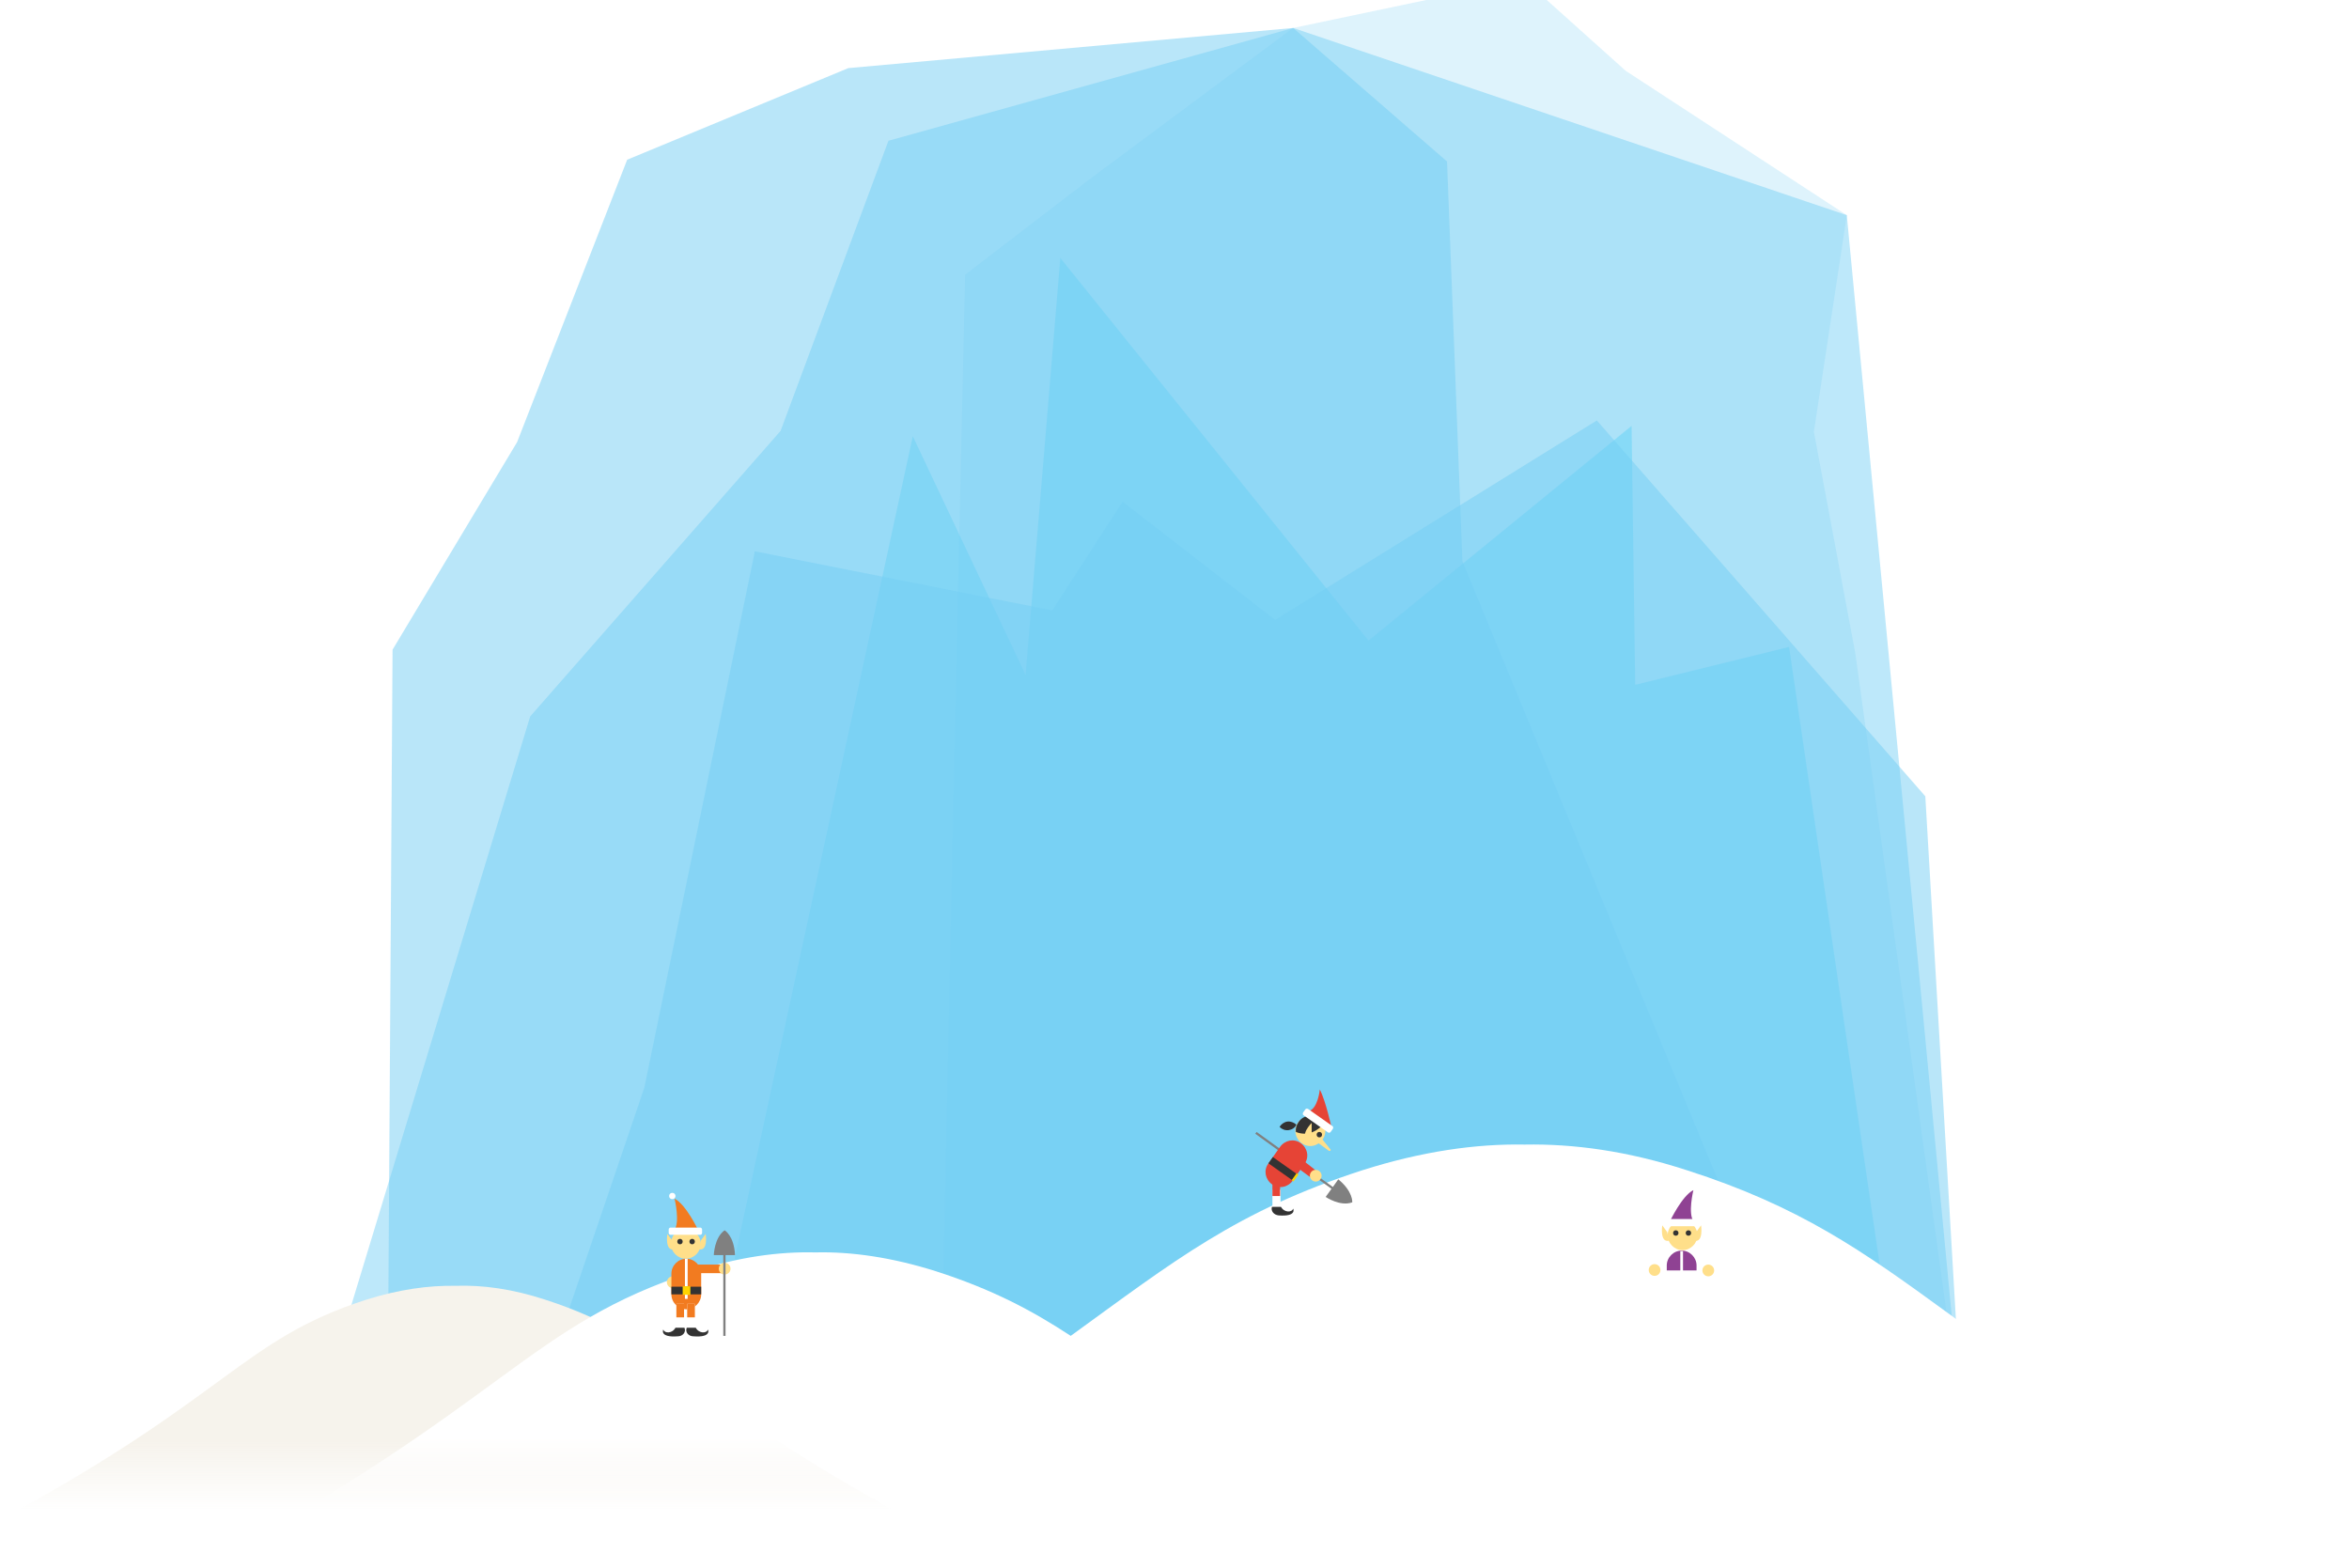<svg id="slice" xmlns="http://www.w3.org/2000/svg" width="520.6" height="347.6" viewBox="0 0 520.6 347.6"><style>.st0{opacity:.11;fill:#231f20}.st1{fill:#94917f}.st2{fill:#baafa2}.st3{fill:#785768}.st4{fill:#aaa89a}.st5{opacity:.1}.st6{fill:#8ce1f9}.st7{fill:#ceccbf}.st8{fill:#8d667a}.st9{fill:#918c84}.st10{fill:#c2beb6}.st11{fill:#f0e1d1}.st12{fill:#b6b4a8}.st13{fill:#94938a}.st14{fill:#7d7c71}.st15{fill:#633b4f}.st16{fill:#85837d}.st17{fill:#8a7665}.st18{fill:#6a695c}.st19{fill:#b9b7a4}.st20{fill:#2f9f42}.st21{opacity:.13}.st22{opacity:.2;fill:#231f20}.st23{fill:#d53e2e}.st24{fill:#003673}.st25{fill:#f09a1a}.st26{fill:#fdbf0f}.st27{fill:#736357}.st28{fill:#d84637}.st29{fill:#00a9e9}.st30{fill:#ffde00}.st31{fill:#48b780}.st32{fill:#7c6959}.st33{fill:#d3ae6e}.st34{fill:#FFF}.st35{fill:#ffe95a}.st36{fill:#ffc300}.st37{fill:#f27b20}.st38{fill:#ee3837}.st39{fill:#4c8bfb}.st40{fill:#b757c5}.st41{fill:#ffdf8a}.st42{fill:#333}.st43{fill:#6a57ab}.st44{fill:#5d377a}.st45{fill:#393939}.st46{fill:#fde08b}.st47{fill:#dc3126}.st48{fill:#fdd500}.st49{fill:#515c5d}.st50{fill:#7d8586}.st51{fill:#afd136}.st52{fill:url(#SVGID_1_)}.st53{fill:url(#SVGID_2_)}.st54{fill:#e8d184}.st55{fill:#ca7836}.st56{fill:#54d184}.st57{opacity:.48}.st58{opacity:.5;fill:#75cef4}.st59{opacity:.5;fill:#00bff0}.st60{opacity:.5;fill:#e6f6fd}.st61{opacity:.48;fill:#75cef4}.st62{fill:url(#SVGID_3_)}.st63{fill:gray}.st64{fill:#8f4293}.st65{fill:#ffd400}.st66{fill:url(#SVGID_4_)}.st67{fill:#28ae4b}.st68{fill:#e64436}.st69{fill:url(#SVGID_5_)}.st70{fill:url(#XMLID_113_)}.st71{opacity:.17;fill:#FFF}.st72{fill:url(#SVGID_6_)}.st73{fill:url(#SVGID_7_)}.st74{fill:#00b2ee}.st75{fill:#b89860}.st76{fill:#b0b0b0}.st77{fill:#864537}.st78{fill:#fbcf99}.st79{fill:#fbcd48}.st80{fill:#FD0}.st81{fill:#d2392c}.st82{fill:url(#SVGID_8_)}.st83{fill:url(#SVGID_9_)}.st84{fill:url(#SVGID_10_)}.st85{fill:url(#SVGID_11_)}.st86{fill:url(#XMLID_213_)}.st87{fill:#afd77d}.st88{opacity:.1;fill:#231f20}.st89{fill:#7cb342}.st90{fill:#f9ce1d}.st91{fill:#ffe36c}.st92{fill:#5e35b1}.st93{fill:#9575cd}.st94{fill:#29b6f6}.st95{fill:#4ad0ff}.st96{fill:#9dce2e}.st97{fill:#e53935}.st98{fill:#f94b4b}.st99{fill:#fb8c00}.st100{fill:#fc9f42}.st101{fill:#9dca3b}.st102{fill:#66a622}.st103{fill:#ffb300}.st104{fill:#f57c00}.st105{fill:#a1cacf}.st106{fill:#dff3f5}.st107{fill:#bad7db}.st108{fill:#c3dfe3}.st109{fill:#bcdee3}.st110{opacity:.5}.st111{opacity:.8}.st112{fill:url(#XMLID_215_)}.st113{fill:url(#SVGID_12_)}.st114{fill:#f6f3ec}.st115{fill:#d7d7d7}.st116{fill:#959d9e}.st117{fill:#b3b3b3}.st118{fill:#e0e0e0}.st119{fill:#4d4d4d}.st120{fill:#595959}.st121{fill:#ffeb5e}.st122{fill:#6d7576}.st123{fill:#c9e09d}.st124{fill:#8f8f8f}.st125{fill:#5c6566}.st126{fill:#a19e97}.st127{fill:#61c6ec}.st128{fill:#77bf82}.st129{fill:#f3ff73}.st130{fill:url(#XMLID_218_)}.st131{fill:url(#SVGID_13_)}.st132{fill:url(#SVGID_14_)}.st133{fill:url(#XMLID_221_)}.st134{fill:#555047}.st135{fill:#896339}.st136{fill:#736f68}.st137{fill:#949494}.st138{fill:#83dee8}.st139{fill:#85827d}.st140{opacity:.2}.st141{fill:#404040}.st142{fill:silver}.st143{fill:#EEE}.st144{fill:#44c2c2}.st144,.st145{clip-path:url(#SVGID_16_)}.st145{fill:#a3d89f}.st146{fill:#c83a74}.st146,.st147{clip-path:url(#SVGID_16_)}.st147{fill:#ffa376}.st148{opacity:.24}.st149{opacity:.48;fill:#85827d}.st150{opacity:.48;fill:none;stroke:#85827d;stroke-width:.9;stroke-miterlimit:10}.st151{opacity:.83;fill:#85827d}.st152{fill:#888480}.st153{fill:#7099ba}.st154{fill:#b0e1e8}.st155{opacity:.22;fill:#FFF}.st156{fill:url(#XMLID_230_)}.st157{fill:url(#SVGID_17_)}.st158{fill:url(#SVGID_18_)}.st159{fill:url(#XMLID_231_)}.st160{fill:#9db9bd}.st161{fill:#d1e3e6}.st162{fill:#b6d6db}.st163{fill:#9ccfd9}.st164{fill:#b4d3d9}.st165{fill:#97babf}.st166{fill:#c1dff5}.st167{fill:#c5e7eb}.st168{fill:#8ab8d4}.st169{fill:#e6e6e6}.st170{fill:#716e69}.st171{fill:#71bdde}.st172{fill:#659bc7}.st173{fill:#70afd4}.st174{fill:none}.st175{fill:#97cee6}.st176{opacity:8e-2;fill:#0f0f0f}.st177{opacity:.1;fill:#0f0f0f}.st178{fill:#385fe4}.st179{fill:#CCC}.st180{fill:#2986e4}.st181{opacity:.21}.st182{clip-path:url(#SVGID_20_)}.st183{filter:url(#Adobe_OpacityMaskFilter)}.st184{mask:url(#SVGID_21_);fill:#33659a}.st185{filter:url(#Adobe_OpacityMaskFilter_1_)}.st186{mask:url(#SVGID_22_);fill:#385fe4}.st187{filter:url(#Adobe_OpacityMaskFilter_2_)}.st188{opacity:.17;mask:url(#SVGID_23_)}.st189{clip-path:url(#SVGID_25_)}.st190{opacity:.77}.st191{fill:#e8c97b}.st192{fill:#2d56e2}.st193{opacity:.11}.st194{fill:#0bbf68}.st195{fill:#98bee4}.st196{fill:#3f5656}.st197{fill:#d7c17d}.st198{opacity:.2;fill:#FFF}.st199{fill:url(#SVGID_26_)}.st200{fill:url(#XMLID_342_)}.st201{fill:url(#SVGID_27_)}.st202{fill:url(#XMLID_352_)}.st203{fill:#9c9c9c}.st204{fill:#808082}.st205{fill:#9ed5ec}.st206{fill:#cacaca}.st207{fill:#e3e3e3}.st208{fill:#979797}.st209{fill:#9e9e9e}.st210{opacity:.58;fill:#c7ffff}.st211{opacity:.25}.st212{fill:#a52e22}.st213{fill:#e63636}.st214{fill:url(#XMLID_360_)}.st215{fill:url(#XMLID_362_)}.st216{fill:#969696}.st217{fill:#0158bb}.st218{fill:#1565c0}.st219{fill:#3dd1f9}.st220{fill:#f5a816}.st221{fill:#c62828}.st222{fill:#bdbdbd}.st223{fill:#a5a5a5}.st224{fill:#424242}.st225{fill:#e6e7e8}.st226{clip-path:url(#SVGID_31_);fill:#FFF}.st227{fill:#e91c24}.st227,.st228{clip-path:url(#SVGID_31_)}.st228{fill:#1976d2}.st229{fill:#4d8acf}.st230{fill:none;stroke:#FFF;stroke-width:.9;stroke-miterlimit:10}.st231{fill:#00adee}.st232{clip-path:url(#SVGID_33_);fill:#FFF}.st233{fill:#dbdbdb}.st234{fill:url(#SVGID_34_)}.st235{fill:url(#SVGID_35_)}.st236{fill:url(#SVGID_36_)}.st237{fill:url(#SVGID_37_)}.st238{fill:url(#SVGID_38_)}.st239{fill:url(#SVGID_39_)}.st240{fill:url(#SVGID_40_)}.st241{fill:url(#SVGID_41_)}.st242{fill:#f7ce97}.st243{fill:#4c4c4c}.st244{fill:#e9e9e9}.st245{fill:#eb9b95}.st246{fill:#656565}.st247{fill:#5e5a48}.st248{fill:url(#SVGID_42_)}.st249{fill:url(#SVGID_43_)}.st250{fill:#999}.st251{opacity:.36;fill:#00a64c}.st252{fill:#d4d4d4}.st252,.st253{fill-rule:evenodd;clip-rule:evenodd}.st253{fill:#FFF}.st254{fill:#008141}.st254,.st255{fill-rule:evenodd;clip-rule:evenodd}.st255{fill:#00a64c}.st256{fill:#28b265}.st257{opacity:.4;fill:#ffe000}.st258{fill:#c8cbcc}.st259{fill:#b8b8b8}.st260{fill:#949496}.st261{fill:#c8ead4}.st262{fill:#7d8485}.st263{fill:#2364d5}.st264{fill:url(#XMLID_368_)}.st265{fill:url(#SVGID_44_)}.st266{fill:url(#SVGID_45_)}.st267{fill:url(#SVGID_46_)}.st268{fill:#8700ee}.st269{fill:#00b533}.st270{fill:#eeda00}.st271{fill:#f2206d}.st272{fill:#6299fb}.st273{opacity:.7;fill:url(#SVGID_47_)}.st274{opacity:.7;fill:url(#SVGID_48_)}.st275{opacity:.7;fill:url(#SVGID_49_)}.st276{fill:#ee5e5d}.st277{fill:#e09d17}.st278{fill:#f0ede9}.st279{clip-path:url(#SVGID_51_)}.st280{fill:#eec85c}.st281{opacity:.32;fill:#9a0000}.st282{fill:#f0f0f0}.st283{fill:#81d4fa}.st284{opacity:.49;fill:#c9edfc}.st285{fill:#d8746a}.st286{fill:#fcbe8d}.st287{fill:#00a9e7}.st288{fill:#6a7173}.st289{opacity:.6}.st290{fill:url(#SVGID_52_)}.st291{fill:url(#SVGID_53_)}.st292{fill:url(#XMLID_388_)}.st293{fill:url(#SVGID_54_)}.st294{fill:url(#SVGID_55_)}.st295{fill:url(#SVGID_56_)}.st296{fill:url(#SVGID_57_)}.st297{fill:#67635d}.st298{fill:#999690}.st299{fill:#e6da91}.st300{opacity:.55;fill:#bbaf3e}.st301{fill:#a8a69b}.st302{clip-path:url(#SVGID_59_)}.st303{fill:url(#SVGID_60_)}.st304{fill:url(#SVGID_61_)}.st305{opacity:.1;clip-path:url(#SVGID_59_)}.st306{clip-path:url(#SVGID_63_)}.st307{fill:#e3e3e2}.st308{fill:#cf4140}.st309{fill:url(#SVGID_64_)}.st310{fill:url(#SVGID_65_)}.st311{fill:url(#SVGID_66_)}.st312{fill:url(#SVGID_67_)}.st313{fill:#666}.st314{fill:#c1161c}.st315{fill:#b47945}.st316{fill:#d9dadb}.st317{fill:#36af49}.st318{fill:#2a943e}.st319{fill:#9ea0a2}.st320{fill:#bebfc1}.st321{fill:#f5961d}.st322{fill:#ffef00}.st323{fill:#6d6d6d}.st324{fill:url(#SVGID_68_)}.st325{fill:url(#XMLID_391_)}.st326{fill:#795d00}.st327{fill:#bb8024}.st327,.st328{clip-path:url(#SVGID_70_)}.st328{opacity:.1}.st329{fill:#955d00}.st330{fill:#f38836}.st331{fill:url(#XMLID_392_)}.st332{fill:url(#SVGID_71_)}.st333{fill:url(#SVGID_72_)}.st334{fill:url(#XMLID_393_)}.st335{opacity:.99}.st336{fill:#e8af38}.st337{fill:#98ab00}.st338{fill:#e75c52}.st339{fill:#a9897d}.st340{fill:#cb9d7b}.st341{fill:#996b63}.st342{fill:#35b8e8}.st343{opacity:.12;fill:url(#SVGID_73_)}.st344{opacity:.12;fill:url(#SVGID_74_)}.st345{opacity:.28;fill:url(#SVGID_77_)}.st346{opacity:.2;clip-path:url(#SVGID_81_)}.st347{fill:#fff59c}.st348{fill:#ebdbce}.st349{fill:#b07a53}.st350{fill:#1185ba}.st351{fill:#1f57a1}.st351,.st352{opacity:.32}.st353{fill:#c28d65}.st354{fill:#eb776f}.st355{fill:#afdb39}.st356{fill:#ebdb57}.st357{opacity:.16}.st358{fill:#cba483}.st359{fill:url(#XMLID_394_)}.st360{fill:url(#SVGID_82_)}.st361{fill:url(#SVGID_83_)}.st362{fill:#bee6eb}.st363{fill:#f9df00}.st364{fill:#d84733}.st365{fill:#fce000}.st366{fill:#575757}.st367{fill:#b3b2b3}.st368{fill:#e5e5e4}.st369{fill:#d5302b}.st370{fill:url(#SVGID_84_)}.st371{fill:url(#SVGID_85_)}.st372{fill:#ec4180}.st373{fill:#fbcb54}.st374{fill:#7296f0}.st375{fill:#fc793d}.st376{opacity:.14}.st377{fill:#404144}.st378{fill:#606163}.st379{opacity:.3}.st380,.st381{fill:#d7b256}.st381{opacity:.38}.st382{fill:#3d3d39}.st383{fill:#393b36}.st384{opacity:.6;fill:#3bff65}.st385{opacity:.6;fill:#fc793d}.st386{clip-path:url(#SVGID_87_)}.st387{opacity:.29}.st388{fill:#9a51a8}.st389{fill:#fef6e0}.st390{fill:#a06ea9}.st391{fill:#353535}.st392{clip-path:url(#SVGID_89_);fill:#FFF}.st393{opacity:.23;fill:#FFF}.st394{opacity:.13;fill:#FFF}.st395{opacity:5e-2}.st396{opacity:.45}.st397{opacity:.2}.st397,.st398{fill:#fff170}.st399{opacity:.21;fill:#FFF}.st400{opacity:.1;fill:#FFF}.st401{opacity:.27;fill:url(#SVGID_90_)}.st402{opacity:.27;fill:url(#SVGID_91_)}.st403{fill:url(#SVGID_92_)}.st404{fill:url(#SVGID_93_)}.st405{fill:#2850a8}.st406{fill:#286ee4}.st407{fill:#0053df}.st408{fill:#007dd0}.st409{fill:#2891e4}.st410{opacity:.72}.st411{opacity:.28;fill:url(#SVGID_94_)}.st412{opacity:.28;fill:url(#SVGID_95_)}.st413{fill:#2d6b7f}.st414,.st415{fill:#ff7c40}.st415{opacity:.21}.st416{opacity:.28;fill:url(#SVGID_96_)}.st417{opacity:.28;fill:url(#SVGID_97_)}.st418{opacity:.28;fill:url(#SVGID_98_)}.st419{opacity:.28;fill:url(#SVGID_99_)}.st420,.st421{fill:#ffee0a}.st421{opacity:.21}.st422{opacity:.28;fill:url(#SVGID_100_)}.st423{opacity:.28;fill:url(#SVGID_101_)}.st424,.st425{fill:#fd45ff}.st425{opacity:.21}.st426{opacity:.28;fill:url(#SVGID_102_)}.st427{opacity:.28;fill:url(#SVGID_103_)}.st428,.st429{fill:#52ff52}.st429{opacity:.21}.st430{opacity:.28;fill:url(#SVGID_104_)}.st431{opacity:.28;fill:url(#SVGID_105_)}.st432{opacity:.28;fill:url(#SVGID_106_)}.st433{opacity:.28;fill:url(#SVGID_107_)}.st434,.st435{fill:#59fff3}.st435{opacity:.21}.st436{opacity:.28;fill:url(#SVGID_108_)}.st437{opacity:.28;fill:url(#SVGID_109_)}.st438{opacity:.28;fill:url(#SVGID_110_)}.st439{opacity:.28;fill:url(#SVGID_111_)}.st440{opacity:.28;fill:url(#SVGID_112_)}.st441{opacity:.28;fill:url(#SVGID_113_)}.st442{opacity:.28;fill:url(#SVGID_114_)}.st443{opacity:.28;fill:url(#SVGID_115_)}.st444{opacity:.28;fill:url(#SVGID_116_)}.st445{opacity:.28;fill:url(#SVGID_117_)}.st446{opacity:.28;fill:url(#SVGID_118_)}.st447{opacity:.28;fill:url(#SVGID_119_)}.st448{opacity:.28;fill:url(#SVGID_120_)}.st449{opacity:.28;fill:url(#SVGID_121_)}.st450{opacity:.28;fill:url(#SVGID_122_)}.st451{opacity:.28;fill:url(#SVGID_123_)}.st452{opacity:.28;fill:url(#SVGID_124_)}.st453{opacity:.28;fill:url(#SVGID_125_)}.st454{opacity:.28;fill:url(#SVGID_126_)}.st455{opacity:.28;fill:url(#SVGID_127_)}.st456{opacity:.28;fill:url(#SVGID_128_)}.st457{opacity:.28;fill:url(#SVGID_129_)}.st458{opacity:.28;fill:url(#SVGID_130_)}.st459{opacity:.28;fill:url(#SVGID_131_)}.st460{opacity:.28;fill:url(#SVGID_132_)}.st461{opacity:.28;fill:url(#SVGID_133_)}.st462{opacity:.28;fill:url(#SVGID_134_)}.st463{opacity:.28;fill:url(#SVGID_135_)}.st464{opacity:.28;fill:url(#SVGID_136_)}.st465{opacity:.28;fill:url(#SVGID_137_)}.st466{opacity:.28;fill:url(#SVGID_138_)}.st467{opacity:.28;fill:url(#SVGID_139_)}.st468{opacity:.28;fill:url(#SVGID_140_)}.st469{opacity:.28;fill:url(#SVGID_141_)}.st470{opacity:.28;fill:url(#SVGID_142_)}.st471{opacity:.28;fill:url(#SVGID_143_)}.st472{opacity:.28;fill:url(#SVGID_144_)}.st473{opacity:.28;fill:url(#SVGID_145_)}.st474{opacity:.28;fill:url(#SVGID_146_)}.st475{opacity:.28;fill:url(#SVGID_147_)}.st476{opacity:.28;fill:url(#SVGID_148_)}.st477{opacity:.28;fill:url(#SVGID_149_)}.st478{opacity:.28;fill:url(#SVGID_150_)}.st479{opacity:.28;fill:url(#SVGID_151_)}.st480{opacity:.28;fill:url(#SVGID_152_)}.st481{opacity:.28;fill:url(#SVGID_153_)}.st482{opacity:.28;fill:url(#SVGID_154_)}.st483{opacity:.28;fill:url(#SVGID_155_)}.st484{opacity:.28;fill:url(#SVGID_156_)}.st485{opacity:.28;fill:url(#SVGID_157_)}.st486{opacity:.28;fill:url(#SVGID_158_)}.st487{opacity:.28;fill:url(#SVGID_159_)}.st488{opacity:.28;fill:url(#SVGID_160_)}.st489{opacity:.28;fill:url(#SVGID_161_)}.st490{opacity:.28;fill:url(#SVGID_162_)}.st491{opacity:.28;fill:url(#SVGID_163_)}.st492{opacity:.28;fill:url(#SVGID_164_)}.st493{opacity:.28;fill:url(#SVGID_165_)}.st494{opacity:.28;fill:url(#SVGID_166_)}.st495{opacity:.28;fill:url(#SVGID_167_)}.st496{opacity:.28;fill:url(#SVGID_168_)}.st497{opacity:.28;fill:url(#SVGID_169_)}.st498{opacity:.28;fill:url(#SVGID_170_)}.st499{opacity:.28;fill:url(#SVGID_171_)}.st500{opacity:.28;fill:url(#SVGID_172_)}.st501{opacity:.28;fill:url(#SVGID_173_)}.st502{fill:#898f90}.st503{opacity:.25;fill:#FFF}.st504{fill:#00b8f0}.st505{fill:#00a7f0}.st506{opacity:.91;fill:url(#SVGID_174_)}.st507{opacity:.12;fill:#ffee0a}.st508{opacity:.62}.st509{fill:url(#SVGID_175_)}.st510{fill:url(#SVGID_176_)}.st511{fill:url(#SVGID_177_)}.st512{fill:url(#SVGID_178_)}.st513{fill:#7d857e}.st514{fill:#89908a}.st515{opacity:.91;fill:url(#SVGID_179_)}.st516{opacity:.12}.st516,.st517{fill:#78ff5e}.st518{fill:url(#SVGID_180_)}.st519{fill:url(#SVGID_181_)}.st520{fill:url(#SVGID_182_)}.st521{fill:url(#SVGID_183_)}.st522{fill:#85847d}.st523{fill:#908f89}.st524{opacity:.91;fill:url(#SVGID_184_)}.st525{opacity:.12;fill:#ff5e91}.st526{fill:#ff8373}.st527{fill:url(#SVGID_185_)}.st528{fill:url(#SVGID_186_)}.st529{fill:url(#SVGID_187_)}.st530{fill:url(#SVGID_188_)}.st531{fill:#5d6667}.st532{fill:url(#XMLID_395_)}.st533{fill:url(#XMLID_401_)}.st534{fill:url(#SVGID_189_)}.st535{fill:#b13837}.st536{fill:#3b627a}.st537{fill:url(#SVGID_190_)}.st538{fill:url(#XMLID_405_)}.st539{fill:url(#SVGID_191_)}.st540{fill:#754517}.st541{fill:#845930}.st542{fill:#a35f25}.st543{fill:#aa6c37}.st544{fill:#b07644}.st545{fill:#efdbc1}.st546{fill:#ffc805}.st547{fill:#231f20}.st548{fill:#00a351}.st549{fill:#084}.st550{fill:#ef6522}.st551{fill:#7a4b1f}.st552{fill:#32cbe6}.st553{fill:url(#SVGID_192_)}.st554{opacity:.1;fill:#005fd0}.st555{fill:#e6e5e1}.st556{fill:#7b9eb8}.st557{fill:#a5b3ad}.st558{fill:#c7c7c7}.st559{fill:url(#XMLID_412_)}.st560{fill:url(#SVGID_193_)}.st561{fill:url(#SVGID_194_)}.st562{fill:#388e3c}.st563{fill:#2e7d32}.st564{fill:#ffe18c}.st565{opacity:.25;fill:#29b6f6}.st566{fill:#414042}.st567{fill:#2f4c52}.st568{fill:#455d82}.st569{fill:#795548}.st570{fill:#d3d4d6}.st571{fill:#bcbec0}.st572{clip-path:url(#SVGID_196_)}.st573{fill:url(#SVGID_197_)}.st574{fill:url(#SVGID_198_)}.st575{clip-path:url(#SVGID_200_)}.st576{opacity:.5;fill:#f9ce1d}.st577{opacity:.28}.st578{fill:#d7d8d9}.st579{fill:#ebeced}.st580{fill:#ffd600}.st581{fill:#039be5}.st582{fill:url(#XMLID_418_)}.st583{fill:url(#SVGID_201_)}.st584{fill:#34d4f0}.st585{fill:#74e4f6}.st585,.st586{opacity:.51}.st587{fill:#74e4f6}.st588{fill:url(#XMLID_420_)}.st589{fill:#434fbf}.st590{opacity:.51}.st590,.st591{fill:#7182f0}.st592{opacity:.36}.st593{opacity:.38}.st594{opacity:.39;fill:#ffff5c}.st595{opacity:.58;fill:#FFF}.st596{opacity:.19;fill:#73c1de}.st597{opacity:.19;fill:#7335de}.st598{fill:#f5f2e2}.st599{fill:#a3a2a1}.st600{fill:#5a99d1}.st601{fill:#b8a485}.st602{fill:#eee5d5}.st603{fill:#FFC}.st604{fill:#ffd200}.st605{fill:#f26e21}.st606{fill:#f5871f}.st607{fill:#cfcfcf}.st608{fill:#019049}.st609{fill:#07a860}.st610{fill:#ab00ee}.st611{fill:#93d8f7}.st612{fill:#725d4c}.st613{fill:#028f1f}.st614{fill:#0da760}.st615{fill:#f4c138}.st616{fill:#f9646d}</style><g id="XMLID_258_"><g id="XMLID_259_"><path id="XMLID_267_" class="st61" d="M434.8 315.2L409.3 47.7 286.6 6.2l-89.7 25L173 95.5l-55.5 63.3-47.6 156.7z"/><g id="XMLID_264_" class="st57"><path id="XMLID_266_" class="st58" d="M434.7 314.9l-23.5-170-9.2-49.2 7.3-48-49-32L342.8 0h-26.7l-29.5 6.2-45.2 33.6-27.5 21.1-2.3 103.8-3.2 150.8z"/><path id="XMLID_265_" class="st59" d="M421.6 314.5l-25.1-171.1-34.1 8.4-.8-57.4-58.3 47.6L235 57.2l-7.7 92.4-25-52.9-47.4 218.8z"/></g><path id="XMLID_263_" class="st58" d="M85.9 314.8L87 144l27.6-46L139 35.4l49-20.3 98.6-8.9 34.1 29.6 3.4 88.6L403 315.5z"/><path id="XMLID_262_" class="st58" d="M434.8 315l-8.1-138.5-72.8-83.3-71.3 44.2-33.8-26.2-15.6 24.1-65.9-13.1-24.5 118.9-25.3 74.4z"/></g><linearGradient id="SVGID_1_" gradientUnits="userSpaceOnUse" x1="100.983" y1="293.639" x2="100.983" y2="334.926"><stop offset=".073" stop-color="#f6f3ec"/><stop offset=".624" stop-color="#f6f3ec"/><stop offset="1" stop-color="#f6f3ec" stop-opacity="0"/></linearGradient><path class="st52" d="M202 336.9c-50.6-27.3-53.6-39.9-81.1-48.8-7.3-2.4-13.9-3.3-19.9-3.1-6-.1-12.6.8-19.9 3.1C53.6 297 50.6 309.6 0 336.9h202z"/><linearGradient id="SVGID_2_" gradientUnits="userSpaceOnUse" x1="282.565" y1="290.554" x2="282.565" y2="335.373"><stop offset=".073" stop-color="#FFF"/><stop offset=".624" stop-color="#FFF"/><stop offset="1" stop-color="#FFF" stop-opacity="0"/></linearGradient><path class="st53" d="M520.6 347.6H44.5c68.2-36.8 72.3-53.8 109.4-65.8 9.8-3.2 18.8-4.4 26.8-4.2 8-.2 17 1.1 26.8 4.2 12.4 4 21.1 8.6 29.8 14.3 22.9-16.6 36.8-27.7 64.6-36.7 13.2-4.2 25.2-5.9 36-5.7 10.8-.2 22.8 1.4 36 5.7 49.8 16 55.2 38.8 146.7 88.2z"/><circle class="st41" cx="149.1" cy="284.2" r="1.3"/><path class="st37" d="M154.7 272.6s-2.7-5.7-5.2-6.9c0 0 1.3 5.3-.1 7l5.3-.1z"/><path class="st41" d="M148.7 275.7c0 1.8 1.5 3.3 3.3 3.3 1.8 0 3.3-1.5 3.3-3.3 0-1.8-1.5-3.3-3.3-3.3-1.8-.1-3.3 1.4-3.3 3.3z"/><path class="st34" d="M148.2 273.3c0 .2.2.4.4.4h6.6c.2 0 .4-.2.4-.4v-.8c0-.2-.2-.4-.4-.4h-6.6c-.2 0-.4.2-.4.4v.8z"/><circle class="st42" cx="153.4" cy="275.2" r=".6"/><circle class="st42" cx="150.7" cy="275.2" r=".6"/><path class="st37" d="M154.1 280.3h6.6v1.9h-6.6z"/><path class="st37" d="M148.8 286.9c0 1.8 1.5 3.3 3.3 3.3 1.8 0 3.3-1.5 3.3-3.3v-4.6c0-1.8-1.5-3.3-3.3-3.3-1.8 0-3.3 1.5-3.3 3.3v4.6z"/><path class="st34" d="M154 289v5.7h-1.7V289"/><path class="st37" d="M154 289v3h-1.7v-3"/><path class="st42" d="M152.2 294.3h2c.7 1.3 2.4 1.3 2.7.4 0 0 .9 1.8-3.2 1.5-1.1 0-1.9-.9-1.5-1.9z"/><path class="st34" d="M149.9 289v5.7h1.7V289"/><path class="st37" d="M149.9 289v3h1.7v-3"/><path class="st42" d="M151.7 294.3h-2c-.7 1.3-2.4 1.3-2.7.4 0 0-.9 1.8 3.2 1.5 1.1 0 1.9-.9 1.5-1.9z"/><path class="st34" d="M151.8 279h.6v8.9h-.6z"/><path class="st42" d="M148.8 285.2h6.6v1.7h-6.6z"/><path class="st65" d="M151.3 285.1h1.7v1.9h-1.7z"/><circle class="st34" cx="149" cy="265.1" r=".7"/><path class="st41" d="M155.3 275l1.1-1.5s.6 3.9-1.5 3.4l.4-1.9zM149 275l-1.1-1.5s-.6 3.9 1.5 3.4l-.4-1.9z"/><circle class="st41" cx="160.6" cy="281.2" r="1.3"/><path class="st63" d="M158.2 278.2s.1-3.9 2.4-5.5c0 0 2.1 1.2 2.3 5.5h-2.1v17.9h-.5v-17.9h-2.1z"/><g><path class="st63" d="M293.8 265.3s3.2 2.2 5.9 1.2c0 0 .2-2.4-3.1-5.1l-1.2 1.7-16.9-12.2-.3.4 16.9 12.2-1.3 1.8z"/><path class="st68" d="M295.2 250.3s-1.4-6.4-2.7-8.8c0 0-.4 4.3-2.5 4.8l5.2 4z"/><path class="st41" d="M293.1 252.6c-1.1 1.5-3.1 1.9-4.6.8-1.5-1.1-1.9-3.1-.8-4.6 1.1-1.5 3.1-1.9 4.6-.8 1.5 1 1.9 3.1.8 4.6z"/><path class="st42" d="M293.4 249.1c-.2-.5-.6-.9-1-1.2-1.5-1.1-3.6-.7-4.6.8-.5.7-.7 1.4-.6 2.2 3 1.2 5.2-.7 6.2-1.8z"/><path class="st41" d="M290.7 251.9v-3s-2.8 2.8-.7 3.6l.7-.6z"/><path class="st34" d="M294.9 250.9c-.1.2-.4.2-.6.1l-5.4-3.8c-.2-.1-.2-.4-.1-.6l.5-.7c.1-.2.4-.2.6-.1l5.4 3.8c.2.1.2.4.1.6l-.5.7z"/><circle class="st42" cx="292.4" cy="251.5" r=".6"/><path class="st68" d="M286.5 261.7c-1.1 1.5-3.1 1.9-4.6.8-1.5-1.1-1.9-3.1-.8-4.6l2.6-3.7c1.1-1.5 3.1-1.9 4.6-.8 1.5 1.1 1.9 3.1.8 4.6l-2.6 3.7z"/><path class="st34" d="M283.8 263.7v4.1H282v-4.1"/><path class="st68" d="M282.4 261.4c1.2 0 1.3.6 1.3 1.2v2.5H282v-2.8l.4-.9z"/><path class="st42" d="M281.9 267.5h2c.7 1.3 2.4 1.3 2.7.4 0 0 .9 1.8-3.2 1.5-1.1-.1-1.8-1-1.5-1.9zM282.1 256.466l5.388 3.81-.982 1.39-5.388-3.812z"/><path class="st65" d="M287.364 260.044l.408.29-1.097 1.55-.408-.29z"/><path class="st41" d="M292.8 252.2l2 2.5c.3.2 0 .6-.4.3l-3-2.2 1.4-.6z"/><path class="st68" d="M291.7 259.5l-3.8-3-.8 2 3.8 2.8z"/><circle class="st41" cx="291.6" cy="260.6" r="1.3"/><g><path class="st42" d="M285.6 250.5c-.8.1-1.5-.2-2-.7.3-.6 1-1.1 1.7-1.2s1.5.2 2 .7c-.3.7-1 1.1-1.7 1.2z"/></g></g><g><circle class="st41" cx="366.7" cy="281.5" r="1.3"/><circle class="st41" cx="378.6" cy="281.6" r="1.3"/><path class="st64" d="M370.1 270.7s2.7-5.7 5.2-6.9c0 0-1.3 5.3.1 7l-5.3-.1z"/><path class="st41" d="M376.2 273.8c0 1.8-1.5 3.3-3.3 3.3-1.8 0-3.3-1.5-3.3-3.3 0-1.8 1.5-3.3 3.3-3.3 1.8 0 3.3 1.5 3.3 3.3z"/><path class="st34" d="M376.7 271.4c0 .2-.2.4-.4.4h-6.6c-.2 0-.4-.2-.4-.4v-.8c0-.2.2-.4.4-.4h6.6c.2 0 .4.2.4.4v.8z"/><circle class="st42" cx="371.4" cy="273.3" r=".6"/><circle class="st42" cx="374.2" cy="273.3" r=".6"/><path class="st64" d="M369.4 281.6v-1.1c0-1.8 1.5-3.3 3.3-3.3 1.8 0 3.3 1.5 3.3 3.3v1.1"/><path class="st34" d="M372.4 277.3h.6v5.2h-.6z"/><circle class="st34" cx="375.9" cy="263.3" r=".7"/><path class="st41" d="M369.5 273.1l-1.1-1.5s-.6 3.9 1.5 3.4l-.4-1.9zM375.9 273.1l1.1-1.5s.6 3.9-1.5 3.4l.4-1.9z"/></g></g></svg>